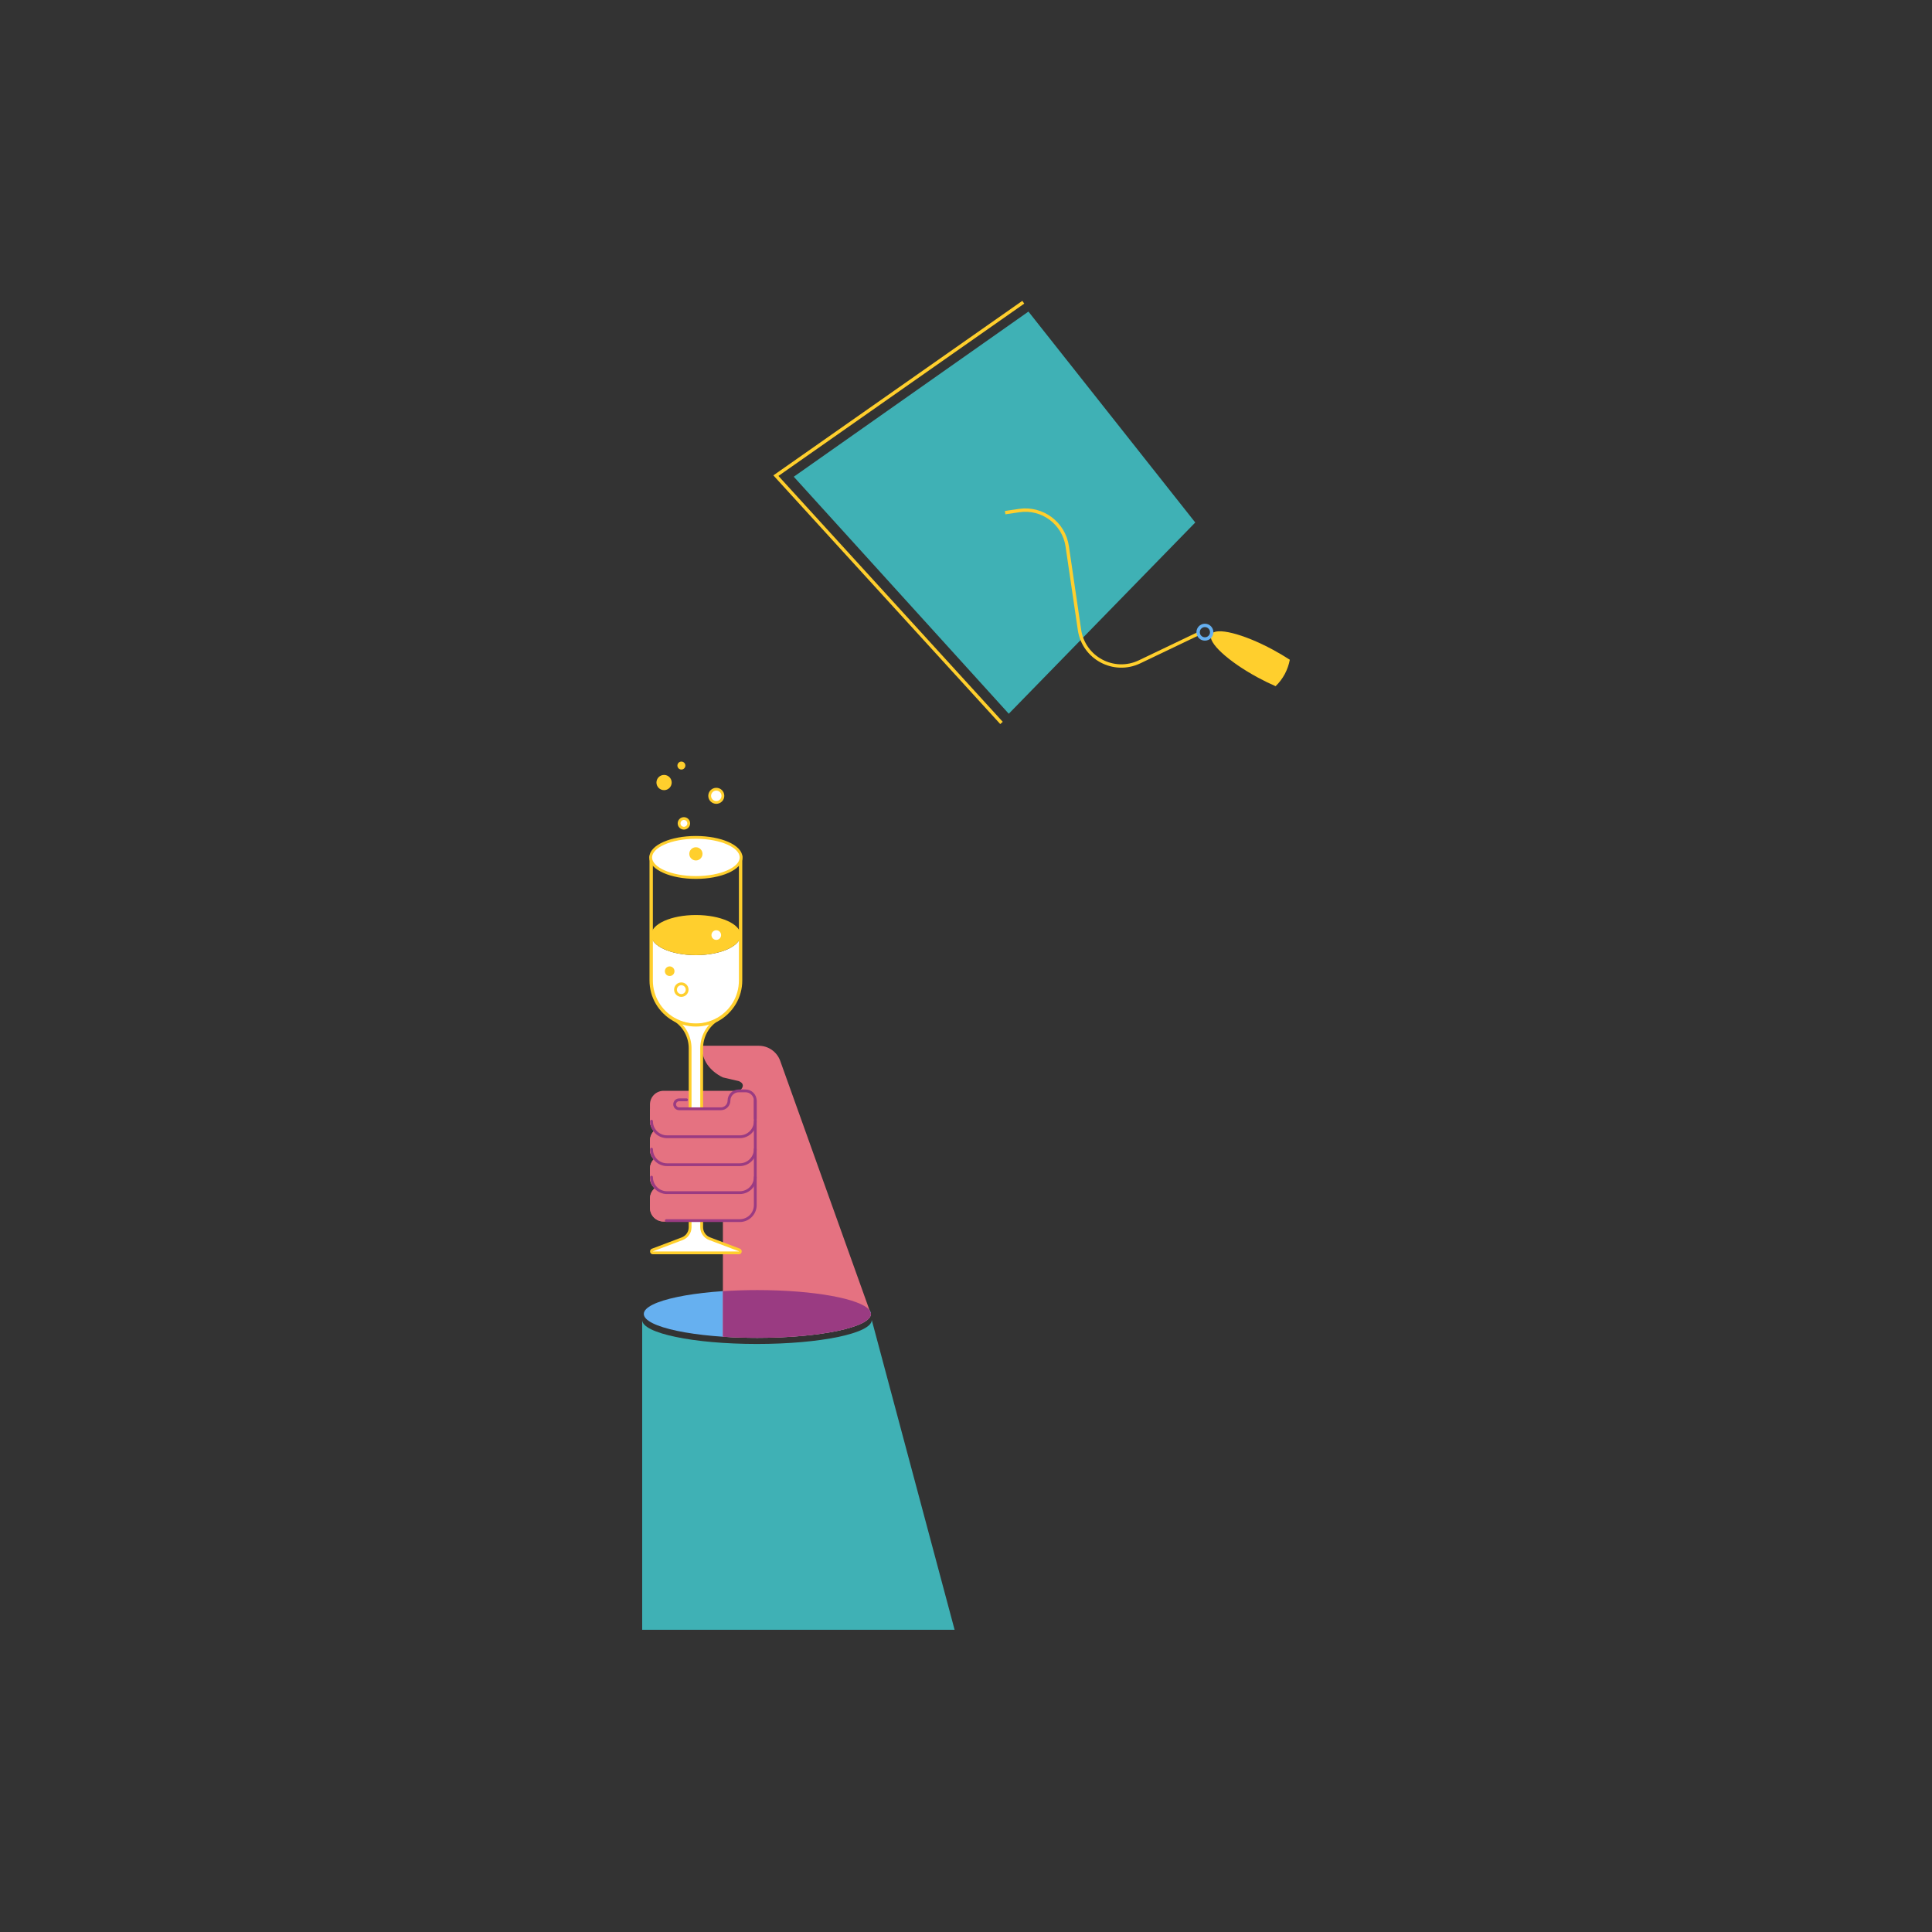<svg width="800" height="800" viewBox="0 0 800 800" fill="none" xmlns="http://www.w3.org/2000/svg">
<rect x="0" y="0" width="800" height="800" fill="#333333" stroke="none"/>
<path d="M395.28 674.853H265.914V546.601C265.914 552.075 287.185 556.506 313.443 556.506C339.701 556.506 360.973 552.075 360.973 546.601V546.578L395.28 674.853Z" fill="#3FB1B5"/>
<path d="M360.624 544.05C360.624 549.547 339.585 553.978 313.605 553.978C287.625 553.978 266.586 549.547 266.586 544.073V544.05C266.656 538.598 287.671 534.168 313.605 534.168C339.538 534.168 360.577 538.598 360.624 544.05Z" fill="#66B0F0"/>
<path d="M360.623 544.143C360.461 549.571 339.468 553.979 313.604 553.979C308.617 553.979 303.838 553.816 299.338 553.515V505.8H274.797C271.665 505.8 269.137 503.272 269.137 500.14V496.313C269.137 494.596 269.902 493.065 271.108 492.021C269.902 490.978 269.137 489.447 269.137 487.73V483.903C269.137 482.395 269.74 481.003 270.714 480.006C269.74 478.985 269.137 477.617 269.137 476.109V472.281C269.137 470.727 269.763 469.312 270.784 468.268C269.763 467.248 269.137 465.833 269.137 464.279V457.343C269.137 454.211 271.665 451.683 274.797 451.683H306.135C307.179 451.08 308.872 448.946 305.996 447.693L299.269 446.116C293.934 443.448 290.547 439.018 290.547 433.033H314.207C318.174 433.033 321.723 435.538 323.068 439.273L360.043 542.497L360.623 544.143Z" fill="#E57281"/>
<path d="M360.737 544.19C360.667 544.12 360.621 544.074 360.621 544.074C360.621 549.548 339.582 553.978 313.602 553.978C308.614 553.978 303.836 553.816 299.336 553.514V534.656C303.836 534.354 308.638 534.192 313.602 534.192C337.03 534.192 356.468 537.81 360.041 542.519C360.133 542.635 360.389 543.262 360.737 544.19Z" fill="#9A3B82"/>
<path d="M306.662 387.196V406.008C306.662 416.238 298.381 424.519 288.151 424.519C277.922 424.519 269.641 416.238 269.641 406.008V387.196C269.641 391.789 277.922 395.501 288.151 395.501C298.381 395.501 306.662 391.789 306.662 387.196Z" fill="white"/>
<path d="M288.151 395.501C298.374 395.501 306.662 391.783 306.662 387.196C306.662 382.61 298.374 378.892 288.151 378.892C277.928 378.892 269.641 382.61 269.641 387.196C269.641 391.783 277.928 395.501 288.151 395.501Z" fill="#FFCF2D"/>
<path d="M306.662 355.046V405.985C306.662 412.851 302.927 418.836 297.383 422.037C297.383 422.037 297.383 422.037 297.36 422.037C294.646 423.591 291.491 424.496 288.151 424.496C284.811 424.496 281.679 423.614 278.966 422.06C278.942 422.06 278.942 422.037 278.919 422.037C273.375 418.836 269.641 412.851 269.641 405.985V355.046H306.662Z" stroke="#FFCF2D" stroke-width="1.392" stroke-miterlimit="10"/>
<path d="M288.153 363.351C298.491 363.351 306.872 359.633 306.872 355.046C306.872 350.46 298.491 346.742 288.153 346.742C277.815 346.742 269.434 350.46 269.434 355.046C269.434 359.633 277.815 363.351 288.153 363.351Z" fill="white" stroke="#FFCF2D" stroke-width="1.16" stroke-miterlimit="10"/>
<path d="M288.155 356.3C289.667 356.3 290.892 355.074 290.892 353.562C290.892 352.051 289.667 350.825 288.155 350.825C286.643 350.825 285.418 352.051 285.418 353.562C285.418 355.074 286.643 356.3 288.155 356.3Z" fill="#FFCF2D"/>
<path d="M282.119 412.202C283.452 412.202 284.532 411.122 284.532 409.789C284.532 408.457 283.452 407.377 282.119 407.377C280.787 407.377 279.707 408.457 279.707 409.789C279.707 411.122 280.787 412.202 282.119 412.202Z" fill="white" stroke="#FFCF2D" stroke-width="1.16" stroke-miterlimit="10"/>
<path d="M296.596 389.191C297.698 389.191 298.591 388.298 298.591 387.196C298.591 386.094 297.698 385.201 296.596 385.201C295.495 385.201 294.602 386.094 294.602 387.196C294.602 388.298 295.495 389.191 296.596 389.191Z" fill="white"/>
<path d="M277.3 404.153C278.401 404.153 279.294 403.26 279.294 402.158C279.294 401.056 278.401 400.163 277.3 400.163C276.198 400.163 275.305 401.056 275.305 402.158C275.305 403.26 276.198 404.153 277.3 404.153Z" fill="#FFCF2D"/>
<path d="M305.945 518.789H270.362C269.712 518.789 269.527 517.931 270.084 517.63L282.517 512.921C284.465 512.178 285.764 510.3 285.764 508.212V434.076C285.764 429.159 283.213 424.543 278.968 422.061C281.682 423.615 284.813 424.496 288.153 424.496C291.517 424.496 294.648 423.592 297.362 422.038C293.094 424.496 290.543 429.136 290.543 434.053V508.189C290.543 510.276 291.842 512.155 293.79 512.898L306.223 517.606C306.78 517.931 306.595 518.789 305.945 518.789Z" fill="white" stroke="#FFCF2D" stroke-width="1.16" stroke-miterlimit="10"/>
<path d="M274.975 327.187C276.717 327.187 278.13 325.774 278.13 324.032C278.13 322.29 276.717 320.877 274.975 320.877C273.233 320.877 271.82 322.29 271.82 324.032C271.82 325.774 273.233 327.187 274.975 327.187Z" fill="#FFCF2D"/>
<path d="M296.6 332.268C298.112 332.268 299.338 331.043 299.338 329.531C299.338 328.019 298.112 326.794 296.6 326.794C295.089 326.794 293.863 328.019 293.863 329.531C293.863 331.043 295.089 332.268 296.6 332.268Z" fill="white" stroke="#FFCF2D" stroke-width="1.16" stroke-miterlimit="10"/>
<path d="M283.19 342.937C284.292 342.937 285.185 342.044 285.185 340.942C285.185 339.84 284.292 338.947 283.19 338.947C282.088 338.947 281.195 339.84 281.195 340.942C281.195 342.044 282.088 342.937 283.19 342.937Z" fill="white" stroke="#FFCF2D" stroke-width="1.16" stroke-miterlimit="10"/>
<path d="M282.147 318.651C283.057 318.651 283.794 317.914 283.794 317.004C283.794 316.095 283.057 315.357 282.147 315.357C281.237 315.357 280.5 316.095 280.5 317.004C280.5 317.914 281.237 318.651 282.147 318.651Z" fill="#FFCF2D"/>
<path d="M312.004 459.127V505.821H274.797C271.665 505.821 269.137 503.293 269.137 500.161V496.334C269.137 494.617 269.902 493.086 271.108 492.043C269.902 490.999 269.137 489.468 269.137 487.751V483.924C269.137 482.416 269.74 481.024 270.714 480.027C269.74 479.006 269.137 477.638 269.137 476.13V472.302C269.137 470.748 269.763 469.333 270.784 468.289C269.763 467.269 269.137 465.854 269.137 464.3V459.15H312.004V459.127Z" fill="#E57281"/>
<path d="M269.781 487.426C269.781 490.975 272.658 493.851 276.207 493.851H306.315C309.864 493.851 312.741 490.975 312.741 487.426" stroke="#9A3B82" stroke-width="1.16" stroke-miterlimit="10" stroke-linecap="round"/>
<path d="M269.781 475.851C269.781 479.4 272.658 482.276 276.207 482.276H306.315C309.864 482.276 312.741 479.4 312.741 475.851" stroke="#9A3B82" stroke-width="1.16" stroke-miterlimit="10" stroke-linecap="round"/>
<path d="M269.781 464.276C269.781 467.825 272.658 470.702 276.207 470.702H306.315C309.864 470.702 312.741 467.825 312.741 464.276" stroke="#9A3B82" stroke-width="1.16" stroke-miterlimit="10" stroke-linecap="round"/>
<path d="M275.906 505.427H306.317C309.866 505.427 312.742 502.551 312.742 499.002V455.602" stroke="#9A3B82" stroke-width="1.16" stroke-miterlimit="10" stroke-linecap="round"/>
<path d="M284.3 455.416H281.215C280.194 455.416 279.359 456.251 279.359 457.271C279.359 458.292 280.194 459.127 281.215 459.127H298.473C300.329 459.127 301.86 457.619 301.86 455.74C301.86 453.513 303.669 451.704 305.896 451.704H308.703C310.93 451.704 312.739 453.513 312.739 455.74V463.256" stroke="#9A3B82" stroke-width="1.16" stroke-miterlimit="10" stroke-linecap="round"/>
<path d="M494.931 216.355L417.711 295.547L328.684 197.404L425.853 129.021L494.931 216.355Z" fill="#3FB1B5"/>
<path d="M414.697 299.351L321.285 196.963L423.72 125.147" stroke="#FFCF2D" stroke-width="1.392" stroke-miterlimit="10"/>
<path d="M416.207 212.273L422.029 211.414C431.609 209.999 440.494 216.633 441.909 226.19L446.989 260.799C448.705 272.467 461.231 279.148 471.878 274.044L496.165 262.423" stroke="#FFCF2D" stroke-width="1.392" stroke-miterlimit="10"/>
<path d="M527.127 269.057C529.609 270.402 531.952 271.794 534.086 273.186C533.715 275.204 533.019 277.199 531.998 279.124C530.978 281.026 529.679 282.72 528.194 284.135C525.851 283.114 523.392 281.931 520.91 280.586C508.5 273.882 499.848 265.879 501.565 262.701C503.281 259.523 514.717 262.353 527.127 269.057Z" fill="#FFCF2D"/>
<path d="M498.924 264.581C500.474 264.581 501.731 263.324 501.731 261.774C501.731 260.224 500.474 258.967 498.924 258.967C497.374 258.967 496.117 260.224 496.117 261.774C496.117 263.324 497.374 264.581 498.924 264.581Z" stroke="#66B0F0" stroke-width="1.392" stroke-miterlimit="10"/>
</svg>
